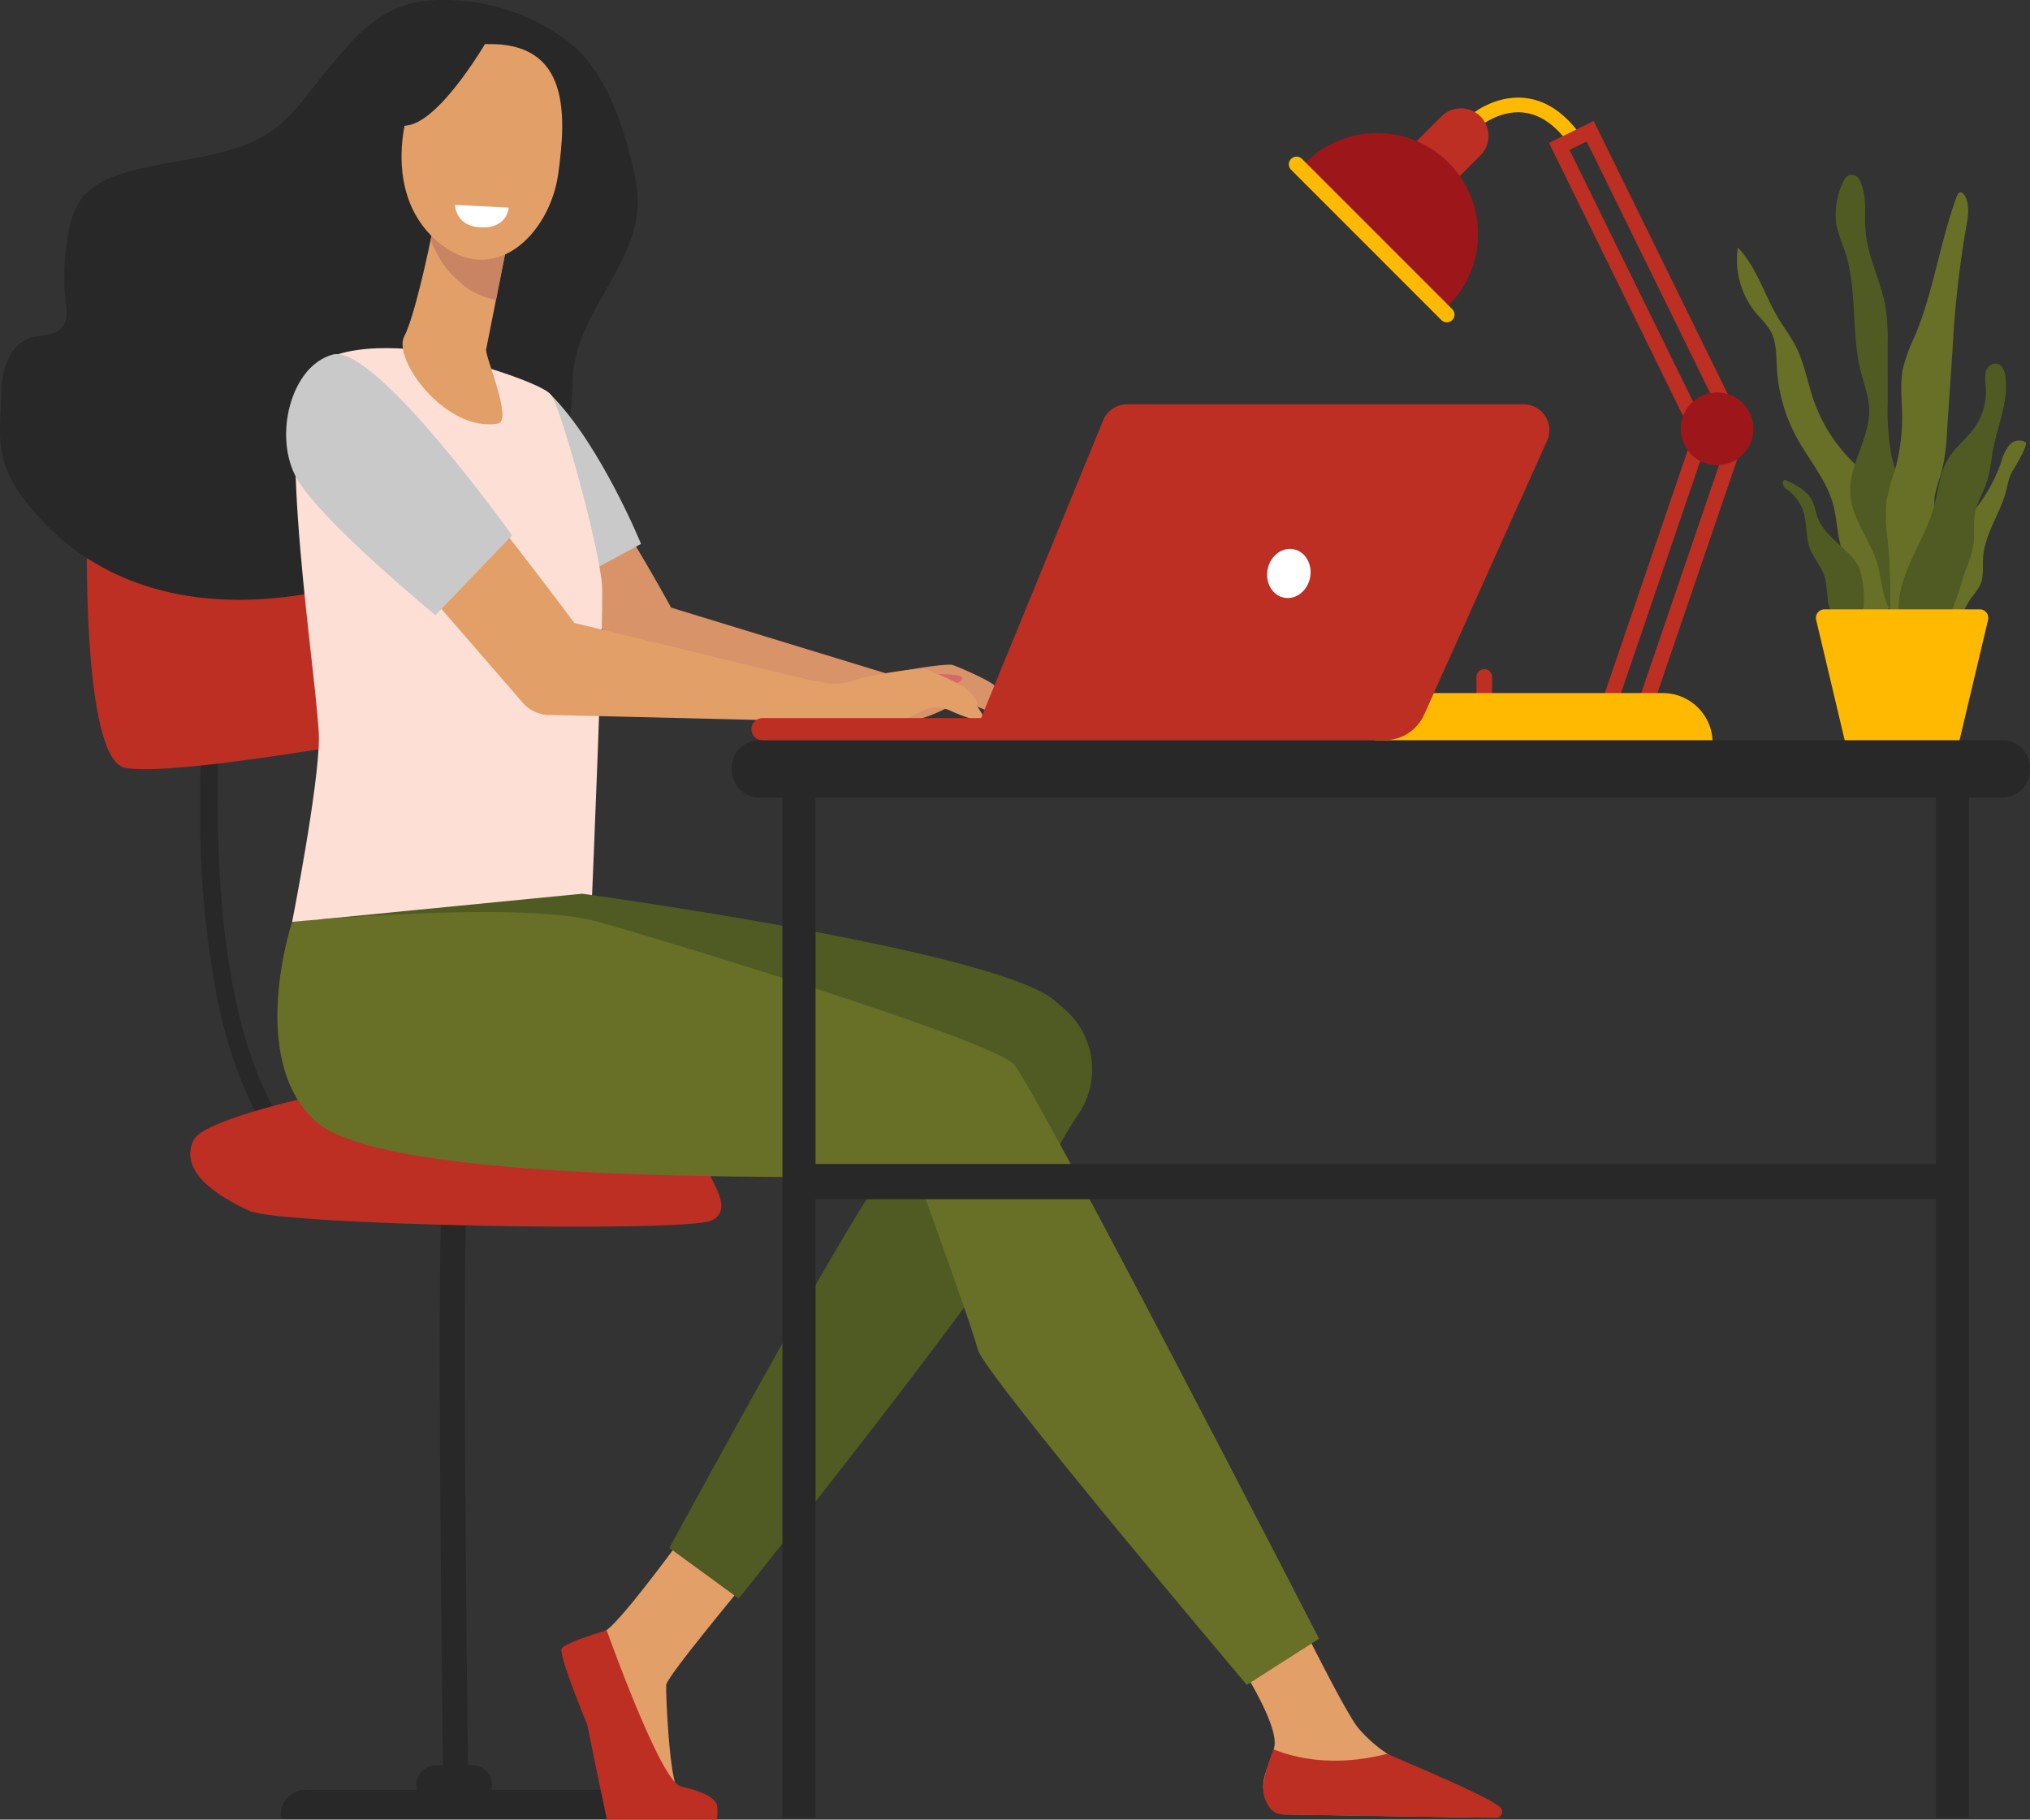 <svg xmlns="http://www.w3.org/2000/svg" width="407.299" height="365.027" viewBox="0 0 407.299 365.027"><rect x="0" y="0" width="407.299" height="365.027" fill="#333333" stroke="none"/><defs><style>.a{fill:#bd2e23;}.b{fill:#ffb900;}.c{fill:#9d171a;}.d{fill:#282828;}.e{fill:#d99369;}.f{fill:#686f26;}.g{fill:#4f5b22;}.h{fill:#c9c9c9;}.i{fill:#fddfd5;}.j{fill:#e39f68;}.k{fill:#c88463;}.l{fill:#fff;}.m{fill:#d8686a;}</style></defs><g transform="translate(-776.626 -164.844)"><path class="a" d="M1074.43,309.154h0a1.571,1.571,0,0,1-1.571-1.571v-6.94a1.571,1.571,0,0,1,1.571-1.57h0a1.57,1.57,0,0,1,1.57,1.57v6.94A1.57,1.57,0,0,1,1074.43,309.154Z"/><path class="b" d="M1090.925,193.054c-2.626-3.44-5.57-5.339-8.753-5.647-4.908-.475-8.819,2.941-8.857,2.975l-1.957-2.2c.2-.176,4.925-4.3,11.1-3.7,4.031.39,7.668,2.675,10.811,6.792Z"/><path class="a" d="M1065.824,188.2l-7.832,7.832a5.538,5.538,0,0,0,0,7.831h0a5.538,5.538,0,0,0,7.831,0l7.832-7.832a5.538,5.538,0,0,0,0-7.831h0A5.538,5.538,0,0,0,1065.824,188.2Z"/><path class="c" d="M1038.6,197.466l28.651,28.651a20.259,20.259,0,0,0-28.651-28.651Z"/><path class="a" d="M1116.15,252.04l-28.731-58.527,8.968-4.4,28.731,58.527Zm-24.616-57.122,26.021,53.006,3.447-1.692-26.021-53.006Z"/><path class="a" d="M1106.035,313.058l-9.454-3.228,21.069-61.7,9.454,3.228Zm-5.55-5.145,3.633,1.241,19.082-55.881-3.633-1.24Z"/><path class="b" d="M1068.006,229.051h0a1.544,1.544,0,0,1-2.184,0l-30.15-30.151a1.543,1.543,0,0,1,0-2.184h0a1.543,1.543,0,0,1,2.183,0l30.151,30.151A1.544,1.544,0,0,1,1068.006,229.051Z"/><path class="c" d="M1128.425,250.872a7.284,7.284,0,1,1-7.284-7.284A7.284,7.284,0,0,1,1128.425,250.872Z"/><path class="b" d="M1062.476,303.882h47.786a9.978,9.978,0,0,1,9.979,9.978H1052.5A9.978,9.978,0,0,1,1062.476,303.882Z"/><path class="d" d="M833.374,396.088l2.7-2.289c-9.9-11.7-15.345-33.98-15.744-64.448A321.66,321.66,0,0,1,822.817,286l-3.508-.494a325.6,325.6,0,0,0-2.518,43.841,191.624,191.624,0,0,0,3.568,36.5C823.127,378.983,827.506,389.157,833.374,396.088Z"/><path class="a" d="M838.311,250.073c-1.464,0-42.452-4.88-43.428,2.44s-2.928,64.41,6.831,66.361,57.091-6.831,57.091-6.831Z"/><path class="d" d="M889.114,172.1a41.215,41.215,0,0,0-25.055-7.224c-.859.032-1.623.079-2.224.144-10.014,1.093-15.946,9.644-19.437,13.722-3.371,3.936-6.176,8.445-10.271,11.622-8.915,6.918-21.505,5.917-32.129,9.718a15.108,15.108,0,0,0-6.641,4.118,15.834,15.834,0,0,0-3.017,7.41,47.085,47.085,0,0,0-.537,13.868c.186,1.69.411,3.581-.632,4.923-1.373,1.766-4.04,1.547-6.192,2.155-4.456,1.258-6.022,6.518-6.1,11.147-.119,6.88-1.564,13.042,4.071,20.614,4.183,5.621,21.379,28.358,63.883,18.321,6-1.417,13.714-10.288,15.329-12.707,5.594-8.379,13.031-7.736,22.3-11.679a15.954,15.954,0,0,0,6.11-3.9c3.55-4.147,2.44-10.35,3.179-15.759,1.625-11.891,12.832-21.26,12.841-33.261a32.584,32.584,0,0,0-1.121-7.581c-1.823-7.609-4.437-15.233-9.382-21.3A24.609,24.609,0,0,0,889.114,172.1Z"/><path class="e" d="M977.932,305.492c.5-.775-.759-2.091-1.706-3.078-1.049-1.093-7.4-3.839-8.482-4.169s-10.338.975-13.881,2.136a12.549,12.549,0,0,1-5.879.684c-.93-.19-2.326-.444-3.411-.669l-1.231,8.261c8.319-.105,16.027.518,16.816.5,2.5-.063,7.079-2.68,8.141-3.064a7.465,7.465,0,0,1,4.66.6c1.447.679,5.658,2.29,6.363,1.915S977.932,305.492,977.932,305.492Z"/><path class="f" d="M1154.829,269.29a17.552,17.552,0,0,0-1.513-6.193c-1.2-2.306-3.305-3.969-5.145-5.8a32.172,32.172,0,0,1-7.673-12.23c-1.228-3.549-1.841-7.329-3.533-10.68-1.033-2.046-2.442-3.876-3.616-5.845-2.775-4.652-4.284-10.152-8.047-14.046a16.884,16.884,0,0,0,3.814,13.356,22.5,22.5,0,0,1,2.707,3.292c1.281,2.245,1.165,4.984,1.315,7.566a33.233,33.233,0,0,0,3.973,13.9c2.468,4.533,6.031,8.569,7.351,13.56.989,3.741.695,7.936,2.8,11.178a2.85,2.85,0,0,1,.546,1.119,2.481,2.481,0,0,1-.041.7c-.047.3-.095.6-.142.9-.48,3.061-.975,6.956,1.655,9.247,1.823,1.588,4.17,1.623,5.479-.486s1.2-5.231,1.1-7.622C1155.7,277.237,1155.277,273.246,1154.829,269.29Z"/><path class="g" d="M1159.567,266.827c-1.023-3.544-2.612-6.919-3.408-10.52a49.615,49.615,0,0,1-.781-10.684q0-5.882-.008-11.763a44.413,44.413,0,0,0-.408-7.3c-.868-5.18-3.56-9.969-4.016-15.2-.2-2.262.032-4.549-.217-6.807a10.7,10.7,0,0,0-1.07-3.75,1.671,1.671,0,0,0-3,.084,15.24,15.24,0,0,0-1.608,8.931,36.539,36.539,0,0,0,1.694,5.271c2.622,7.8,1.23,16.435,3.259,24.41.612,2.408,1.539,4.769,1.646,7.251.258,5.941-4.179,11.368-3.772,17.3.334,4.864,3.831,8.889,5.3,13.537.821,2.6,1,5.38,1.877,7.963.684,2.006,2.275,4.443,4.745,3.834,2.345-.578,1.637-2.493,1.532-4.321C1160.978,278.872,1161.312,272.871,1159.567,266.827Z"/><path class="f" d="M1164.935,270.074a28.329,28.329,0,0,1-.157-5.518,32.167,32.167,0,0,1,1.271-4.49,40.343,40.343,0,0,0,1.223-8.651q.543-7.939,1.085-15.879a207.512,207.512,0,0,1,2.666-24.581c.427-2.249.907-4.686-.1-6.74-.212-.433-.632-.892-1.091-.748-.328.1-.489.463-.607.786-3.363,9.139-4.634,18.978-8.388,27.963a35.906,35.906,0,0,0-2.41,6.556c-.559,2.745-.252,5.58-.18,8.381a39.5,39.5,0,0,1-1.4,11.926,49.484,49.484,0,0,0-1.675,6.074,31.933,31.933,0,0,0,.185,7.84,120.44,120.44,0,0,1,.483,15.1c-.091,2.962,2.409,2.884,4.066,1.065,1.157-1.272,1.147-2.669,1.543-4.253C1162.749,279.706,1165.251,275.712,1164.935,270.074Z"/><path class="g" d="M1149.316,278.105c-2.21-3.552-6.614-5.571-8.027-9.51-.359-1-.5-2.081-.939-3.051-.976-2.155-3.194-3.372-5.374-4.363a.461.461,0,0,0-.652.415h0a1.574,1.574,0,0,0,.683,1.33,8.847,8.847,0,0,1,3.525,4.807c.673,2.309.381,4.84,1.218,7.094.7,1.893,2.15,3.44,2.829,5.341.622,1.737.556,3.636.848,5.459s1.1,3.756,2.776,4.527C1152.258,292.945,1150.744,280.4,1149.316,278.105Z"/><path class="f" d="M1174.5,276.933c-.094,1.717.169,3.518-.5,5.1a15.461,15.461,0,0,1-1.839,2.729c-2.228,3.153-3.037,7.62-6.462,9.4a1.163,1.163,0,0,1-.728.175,1.114,1.114,0,0,1-.722-.732c-.84-1.956.1-4.16.66-6.215a1.526,1.526,0,0,0,.009-1.091c-.189-.364-.619-.522-.912-.807a2.659,2.659,0,0,1-.414-2.32,52.748,52.748,0,0,1,1.221-6,10.49,10.49,0,0,1,1.285-3.208,14.215,14.215,0,0,1,2.705-2.678,32.056,32.056,0,0,0,9.36-13.817,9.075,9.075,0,0,1,1.567-3.273,2.609,2.609,0,0,1,3.27-.667c.709.5-2.193,5.166-2.531,5.726-.967,1.6-.98,2.992-1.527,4.768C1177.6,268.373,1174.758,272.269,1174.5,276.933Z"/><path class="g" d="M1171.126,278.919a21.177,21.177,0,0,0,1.481-5.042c.232-1.939-.076-3.923.255-5.847.426-2.475,1.869-4.651,2.583-7.058a46.6,46.6,0,0,0,.952-5.35c.886-5.108,3.287-10.1,2.6-15.239-.15-1.118-.654-2.421-1.763-2.611a2.141,2.141,0,0,0-2.18,1.732,9.351,9.351,0,0,0,.005,3.046,12.569,12.569,0,0,1-2.252,8.065c-1.578,2.233-3.867,3.914-5.286,6.25-1.742,2.866-1.979,6.364-2.868,9.6-1.767,6.433-6.2,12.046-7.007,18.669-.322,2.636.3,5.84,2.729,6.892C1167.408,295.072,1169.532,283.04,1171.126,278.919Z"/><path class="b" d="M1158.827,287.084h-16.144a1.712,1.712,0,0,0-1.664,2.109l5.886,24.818a1.709,1.709,0,0,0,1.663,1.316h19.394a1.709,1.709,0,0,0,1.663-1.316l5.885-24.818a1.712,1.712,0,0,0-1.663-2.109Z"/><path class="d" d="M865.628,529.466l5.033-.045c-.664-48.747-1.249-122.779-.14-126.931a1.511,1.511,0,0,1-.334.558l-4.085-2.365c-.66.738-1.058,1.182-1.2,21.912-.071,10.669-.044,25.4.08,43.787C865.2,497.682,865.624,529.151,865.628,529.466Z"/><path class="a" d="M919.37,399.939c-2.106-.421,5.367,7.319,0,9.759s-86.368.976-92.712-1.952-14.151-7.807-11.223-14.151,52.844-14.638,52.844-14.638l45.235,12.2S921.81,400.427,919.37,399.939Z"/><path class="e" d="M956.784,300.656l-45.509-13.917a374.126,374.126,0,0,0-24.129-38.259c-4.93,4.879-7.67,12.376-12.634,17.208l36.822,40.728a7.028,7.028,0,0,0,5.194,2.317l43.63.423Z"/><path class="h" d="M888.2,283.208s-16.25-11.875-21.163-20.38,3.345-2.968,11.781-5.206c3.194-.848,2.386-19.567,8.425-13.482,9.907,9.983,18,29.809,18,29.809Z"/><path class="i" d="M863.894,235.552s-17.133-3.382-24.952,3.15,1.675,64.609,1.668,74.237-5.369,36.83-5.369,36.83,51.93,9.089,60.178-5.364c0,0,2.347-55.065,2-61.989s-8.049-35.244-10.177-38.276S863.894,235.552,863.894,235.552Z"/><path class="j" d="M863.787,209.049s-.09.513-.252,1.384c-.777,4.182-3.77,18.055-5.791,21.868-2.444,4.609,8.363,19.309,18.765,17.515,3.1-.534-2.617-13.506-2.343-14.88.526-2.631,1.239-6.219,1.968-9.9.412-2.076.828-4.18,1.22-6.158,1.112-5.621,2.02-10.218,2.02-10.218Z"/><path class="k" d="M863.535,210.433c.162-.871.252-1.384.252-1.384l15.587-.387s-.908,4.6-2.02,10.218c-.39,1.967-.8,4.059-1.213,6.123a14.612,14.612,0,0,1-7.442-3.724,19.612,19.612,0,0,1-5.637-8.367C863.254,211.929,863.414,211.082,863.535,210.433Z"/><path class="j" d="M874.277,173.692s-7.346-.847-11.951,5.1-9.568,24.325,1.871,34.319,22.742-1.318,24.418-13.312S890.943,173.259,874.277,173.692Z"/><path class="d" d="M875.1,171.727s-9.815,17.48-16.836,18.288-7.943,10.1-7.943,10.1,2.51-21.4,9.461-25.53S875.1,171.727,875.1,171.727Z"/><path class="d" d="M837.945,523.9h59.977a5,5,0,0,1,5,5h0a.875.875,0,0,1-.875.875H833.817a.874.874,0,0,1-.874-.875h0A5,5,0,0,1,837.945,523.9Z"/><path class="j" d="M926.16,482.3s-15.763,18.9-15.867,20.544.626,19.594,2.5,21.239,7.382,2.81,5.611,4.66c-1.338,1.4-11.632,1.1-18.455.724-1.991-.11-4.489-16-5.278-18.336-1.145-3.391-3.931-11.031-2.89-13.4.508-1.152,2.935-3.519,6.357-5.729,3.6-2.324,17.362-21.475,17.362-21.475Z"/><path class="a" d="M898.361,491.894s10.585,29.8,14.728,31.24c1.1.382,6.378,1.351,7.374,3.685a10.1,10.1,0,0,1,0,3.052H898.4s-2.791-13.13-3.893-18.9c0,0-5.84-14.1-5.191-15.378S898.361,491.894,898.361,491.894Z"/><path class="j" d="M1020.575,491.376s12.872,18.122,11.74,23.855c-.606,3.07-3.306,7.088-1.757,9.977s3.32,3.611,3.32,3.611l40.153.646c2.187.035.742-1.37-1.021-2.664-2.887-2.118-5.217-3.518-14.437-7.97-.6-.29-2.791-1.68-3.581-2.16a27.777,27.777,0,0,1-5.743-5.064c-2.883-3.2-15.561-29.308-15.561-29.308Z"/><path class="a" d="M1054.987,516.667c-10.619,2.719-18.469.871-22.86-.9-1.133,3.2-2.634,7.221-1.838,9.538.975,2.837,2.363,3.478,3.589,3.51,9.7.254,35.53.6,42.926.7a1.206,1.206,0,0,0,.939-1.982C1075.909,525.347,1055.778,517.15,1054.987,516.667Z"/><path class="g" d="M974.016,379.578s-15.939,18.192-20.005,21.074-43.079,74.722-43.079,74.722l13.9,10.148s34.868-43.476,51.243-66.731c13.846-19.662,8.746-18.416,16.888-30.384a15.99,15.99,0,0,0-2.445-20.845q-1.1-1-2.4-2.083c-12.052-10.045-94.664-21.35-94.664-21.35L840.61,349.3s43.172,30.274,44.783,31.08,59.619,9.264,60.827,9.264S974.016,379.578,974.016,379.578Z"/><path class="f" d="M835.241,349.769s-9.064,27.191,4.532,39.879,94.362,11.28,120.949,11.28c0,0,10.877,29.809,12.085,34.643s53.979,67.272,53.979,67.272l14.5-9.264s-56.8-110.375-61.23-115.21-67.675-24.169-83.386-28.6S835.241,349.769,835.241,349.769Z"/><path class="d" d="M864.08,518.969h7.347a3.936,3.936,0,0,1,3.936,3.936h0a3.936,3.936,0,0,1-3.936,3.936H864.08a3.936,3.936,0,0,1-3.936-3.936h0A3.936,3.936,0,0,1,864.08,518.969Z"/><rect class="d" width="6.644" height="208.547" transform="translate(933.615 320.986)"/><rect class="d" width="6.643" height="208.547" transform="translate(1165.032 320.986)"/><path class="j" d="M939.871,301.478l-48-11.666s-16.976-22.767-33.325-42.4c-5.03,4.776-7.924,12.215-12.988,16.943l35.973,41.482a7.03,7.03,0,0,0,5.145,2.423l51.1,1.227Z"/><path class="h" d="M863.984,288.252s-22.825-18.784-27.737-27.289-1.269-22.754,7.166-24.992,35.961,36.265,35.961,36.265Z"/><path class="d" d="M928.748,324.824h249.88a5.532,5.532,0,0,0,5.3-5.742h0a5.533,5.533,0,0,0-5.3-5.742H928.748a5.533,5.533,0,0,0-5.3,5.742h0A5.532,5.532,0,0,0,928.748,324.824Z"/><path class="l" d="M878.7,206.5l-10.777-.558s.036,4.106,4.769,4.488C878.46,210.9,878.7,206.5,878.7,206.5Z"/><path class="m" d="M960.91,300.037s8.436-.124,8.666.6c.153.481.75,1.462-6.7,2.443S960.91,300.037,960.91,300.037Z"/><path class="j" d="M972.518,306.319c.5-.776-.759-2.092-1.706-3.078-1.05-1.094-7.4-3.839-8.482-4.169s-10.338.974-13.882,2.136a12.55,12.55,0,0,1-5.879.684c-.929-.19-2.326-.445-3.41-.669l-2.222,8.265c8.319-.105,17.018.514,17.806.495,2.5-.064,7.08-2.68,8.142-3.064a7.465,7.465,0,0,1,4.66.6c1.446.678,5.657,2.29,6.363,1.914S972.518,306.319,972.518,306.319Z"/><path class="a" d="M1082.3,245.948h-79.545a5.187,5.187,0,0,0-4.8,3.219L973.465,308.9H929.611a2.219,2.219,0,0,0-2.22,2.219h0a2.219,2.219,0,0,0,2.22,2.218h124.811a8.712,8.712,0,0,0,7.948-5.144l24.663-54.937A5.187,5.187,0,0,0,1082.3,245.948Z"/><path class="l" d="M1039.474,280.733c-.537,2.683-2.878,4.477-5.228,4.007s-3.819-3.025-3.281-5.708,2.877-4.478,5.227-4.008S1040.011,278.05,1039.474,280.733Z"/><rect class="d" width="231.568" height="7.062" transform="translate(936.785 398.347)"/></g></svg>
